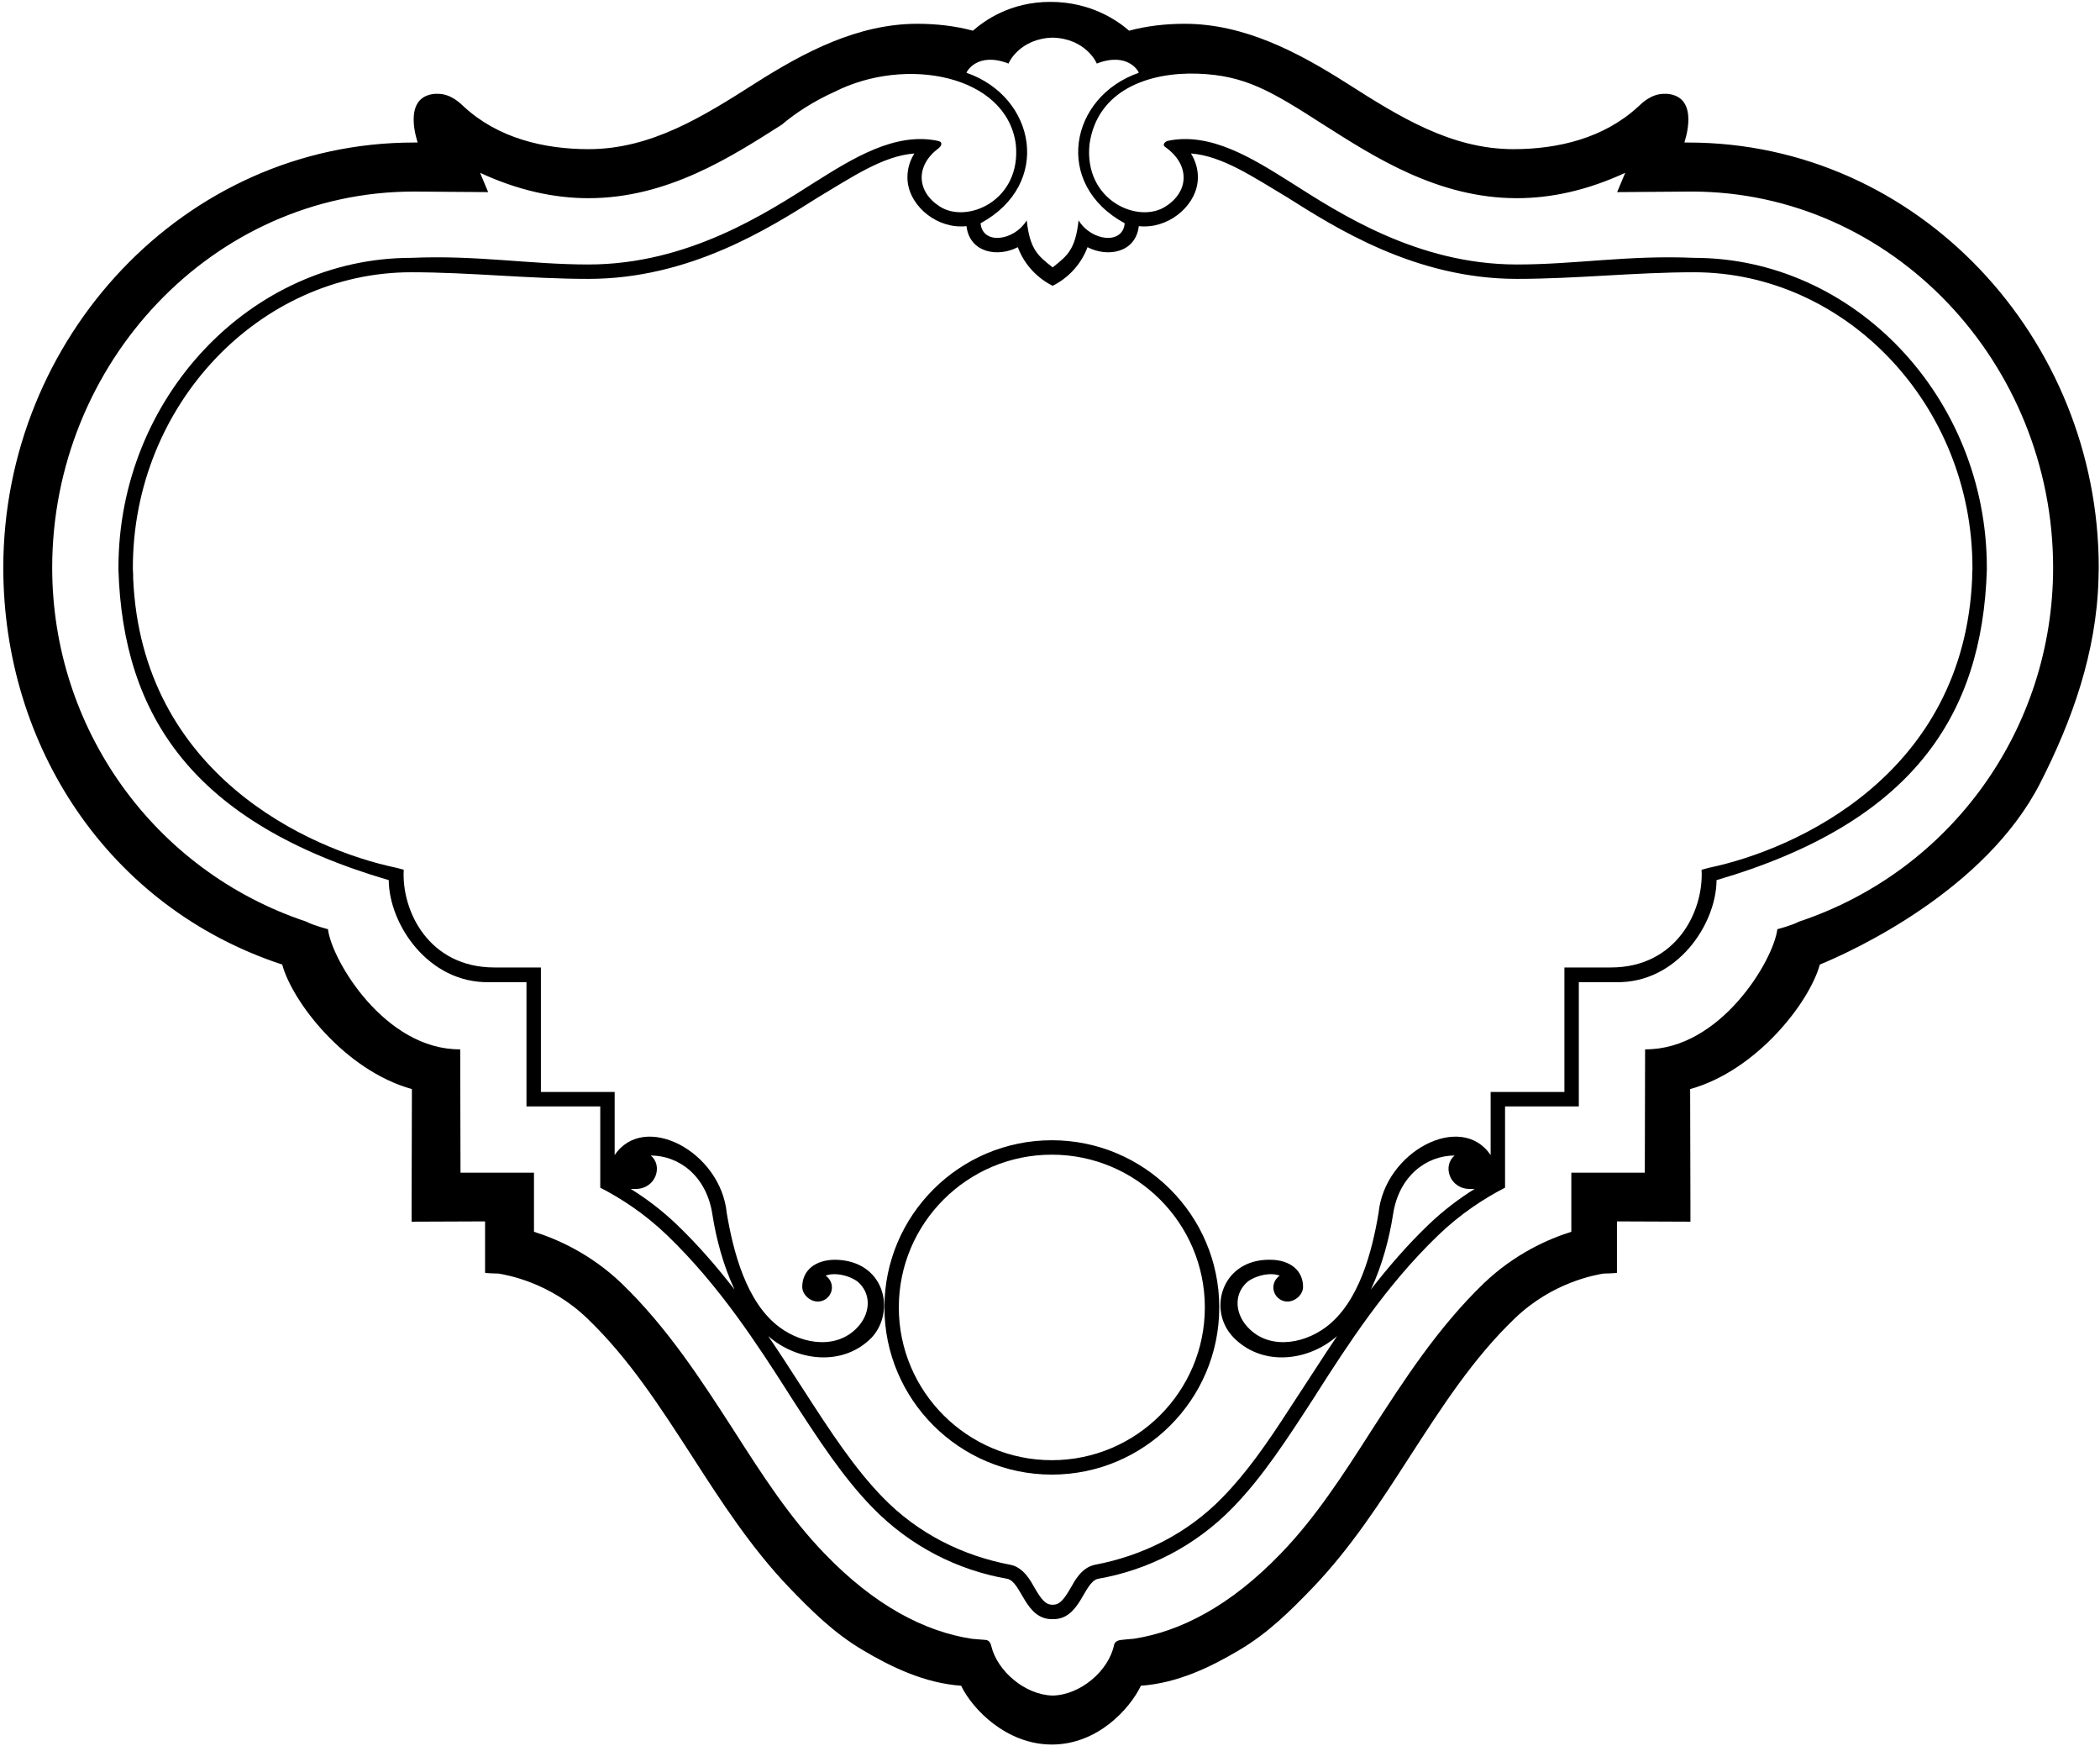 <?xml version="1.0" encoding="UTF-8"?>
<svg xmlns="http://www.w3.org/2000/svg" xmlns:xlink="http://www.w3.org/1999/xlink" width="516pt" height="429pt" viewBox="0 0 516 429" version="1.1">
<g id="surface1">
<path style=" stroke:none;fill-rule:nonzero;fill:rgb(0%,0%,0%);fill-opacity:1;" d="M 414.797 35.012 L 413.875 35.012 C 413.805 35.086 417.98 23.754 409.629 23.047 L 408.922 23.047 C 405.664 23.047 403.398 25.383 402.477 26.234 C 394.191 33.879 382.934 36.641 371.891 36.641 C 356.523 36.641 343.781 28.641 330.895 20.43 C 318.859 12.781 305.688 5.844 291.102 5.844 C 286.57 5.844 281.898 6.34 277.438 7.539 C 274.676 5.133 268.094 0.461 258.109 0.461 C 248.125 0.461 241.824 5.133 239.062 7.539 C 234.602 6.34 229.93 5.844 225.398 5.844 C 210.812 5.844 197.645 12.781 185.605 20.43 C 172.719 28.641 159.977 36.641 144.609 36.641 C 133.566 36.641 122.309 33.879 114.023 26.234 C 113.102 25.383 110.84 23.047 107.582 23.047 L 106.871 23.047 C 98.52 23.754 102.695 35.086 102.625 35.012 L 101.703 35.012 C 45.133 35.012 0.809 83.16 0.809 139.449 C 0.809 183.133 26.512 222.855 69.348 236.945 C 71.824 246.078 84.711 262.93 101.211 267.531 L 101.137 296.562 L 101.137 300.102 L 119.191 300.031 L 119.191 312.633 C 119.051 312.773 122.379 312.848 122.52 312.848 C 124.434 313.199 134.98 314.898 144.328 323.891 C 154.523 333.664 162.172 345.559 170.102 357.805 C 177.18 368.781 184.473 380.109 193.891 389.953 C 199.199 395.473 204.934 401.207 212.086 405.387 C 219.098 409.562 227.238 413.457 236.16 414.094 C 238.922 419.832 247.277 428.539 258.465 428.539 C 269.648 428.539 277.578 419.832 280.34 414.094 C 289.262 413.457 297.402 409.562 304.414 405.387 C 311.566 401.207 317.301 395.473 322.609 389.953 C 332.027 380.109 339.32 368.781 346.398 357.805 C 354.328 345.559 361.977 333.664 372.172 323.891 C 381.52 314.898 392.066 313.199 393.98 312.848 C 394.121 312.848 397.449 312.773 397.309 312.633 L 397.309 300.031 L 415.363 300.102 L 415.363 296.562 L 415.293 267.531 C 431.789 262.93 444.676 246.078 447.152 236.945 C 455.438 233.547 487.797 218.676 501.246 192.48 C 509.176 176.973 515.125 160.266 515.621 142.352 C 515.621 141.359 515.691 140.367 515.691 139.449 C 515.691 83.16 471.367 35.012 414.797 35.012 Z M 247.82 15.617 C 247.82 15.406 250.578 9.457 258.652 9.246 C 266.723 9.457 269.484 15.406 269.484 15.617 C 277.133 12.645 279.824 17.602 279.824 17.883 C 262.828 23.762 258.652 45.215 276.352 54.844 C 275.93 60.152 268.211 59.305 265.023 54.133 C 264.246 61.285 262.262 62.844 258.652 65.676 C 255.039 62.844 253.059 61.285 252.281 54.133 C 249.094 59.305 241.379 60.152 240.949 54.844 C 258.652 45.215 254.477 23.762 237.48 17.883 C 237.48 17.602 240.172 12.645 247.82 15.617 Z M 292.637 37.707 C 300.355 38.273 308.074 43.586 316.285 48.469 C 328.18 55.977 347.793 68.508 372.715 68.508 C 387.23 68.508 401.746 66.879 416.262 66.879 C 453.434 66.879 484.656 99.379 484.656 139.453 L 484.656 139.809 C 484.586 140.586 484.586 141.508 484.586 142.07 C 482.531 190.219 441.324 208.699 419.941 213.16 L 418.102 213.656 C 418.668 223.777 411.941 237.656 395.797 237.656 L 384.398 237.656 L 384.398 268.242 L 366.273 268.242 L 366.273 283.75 C 359.051 272.988 340.219 282.828 338.73 297.98 C 337.172 307.258 333.988 319.93 325.773 326.02 C 319.898 330.41 311.117 331.613 306.09 325.453 C 303.398 322.125 303.258 317.594 306.656 314.762 C 308.145 313.699 310.34 312.992 312.32 312.992 C 312.961 312.992 313.453 313.062 313.949 313.203 C 314.09 313.273 314.305 313.273 314.445 313.348 C 313.523 313.984 312.887 315.047 312.887 316.25 C 312.887 318.16 314.445 319.719 316.355 319.719 C 318.27 319.719 320.18 318.02 320.18 316.105 C 320.18 312.141 317.066 309.453 312.039 309.453 C 300.215 309.309 296.531 321.844 303.117 328.57 C 309.844 335.438 320.535 334.586 327.758 328.852 C 328.039 328.641 328.254 328.43 328.535 328.215 C 326.34 331.402 318.129 344.145 317.066 345.703 C 311.258 354.695 306.305 361.777 300.426 367.793 C 291.719 376.785 280.672 382.168 269.133 384.363 C 265.66 385 263.891 388.68 263.184 389.887 C 261.344 393.07 260.352 394.203 258.652 394.203 C 256.953 394.203 255.961 393.07 254.121 389.887 C 253.414 388.68 251.645 385 248.172 384.363 C 236.633 382.168 225.586 376.785 216.879 367.793 C 210.012 360.715 204.348 352.148 197.055 340.816 L 196.98 340.746 L 196.91 340.535 L 196.77 340.395 C 194.363 336.641 191.672 332.465 188.77 328.215 C 189.051 328.43 189.266 328.641 189.547 328.852 C 196.77 334.586 207.461 335.438 214.188 328.57 C 220.137 322.125 217.445 309.664 205.266 309.453 C 200.238 309.453 197.125 312.141 197.125 316.105 C 197.125 318.02 199.035 319.719 200.945 319.719 C 202.859 319.719 204.414 318.16 204.414 316.25 C 204.414 315.047 203.777 313.984 202.859 313.348 C 203 313.273 203.215 313.273 203.355 313.203 C 203.852 313.062 204.348 312.992 204.984 312.992 C 206.965 312.992 209.16 313.699 210.648 314.762 C 214.047 317.594 213.906 322.125 211.215 325.453 C 206.188 331.613 197.406 330.41 191.531 326.02 C 183.316 319.93 180.133 307.258 178.574 297.98 C 177.086 282.828 158.254 272.988 151.031 283.75 L 151.031 268.242 L 132.906 268.242 L 132.906 237.656 L 121.508 237.656 C 105.363 237.656 98.637 223.777 99.203 213.656 L 97.363 213.16 C 75.98 208.699 34.77 190.219 32.719 142.07 C 32.719 141.508 32.719 140.586 32.648 139.809 L 32.648 139.453 C 32.648 99.379 63.871 66.879 101.043 66.879 C 115.559 66.879 130.074 68.508 144.59 68.508 C 169.512 68.508 189.121 55.977 201.02 48.469 C 209.23 43.586 216.949 38.273 224.664 37.707 C 223.535 39.551 222.969 41.461 222.969 43.586 C 222.969 49.957 229.34 55.621 236.066 55.621 C 236.492 55.621 236.984 55.621 237.48 55.551 C 238.262 62.137 245.199 63.27 250.086 60.719 C 251.785 65.25 255.113 68.438 258.652 70.207 C 262.191 68.438 265.52 65.25 267.219 60.719 C 272.105 63.27 279.043 62.137 279.824 55.551 C 280.316 55.621 280.812 55.621 281.238 55.621 C 287.965 55.621 294.336 49.957 294.336 43.586 C 294.336 41.461 293.77 39.551 292.637 37.707 Z M 361.27 292.062 C 361.625 292.062 361.98 292.062 362.332 292.062 C 358.578 294.398 354.688 297.301 350.934 300.91 C 345.695 305.938 341.02 311.391 336.844 316.773 C 339.605 310.895 341.375 304.238 342.297 298.293 C 343.711 288.945 350.438 283.848 357.445 283.848 C 354.332 286.328 356.172 292.133 361.27 292.062 Z M 159.887 283.848 C 166.895 283.848 173.621 288.945 175.039 298.293 C 175.961 304.238 177.73 310.895 180.488 316.773 C 176.312 311.391 171.641 305.938 166.398 300.91 C 162.648 297.301 158.754 294.398 155 292.062 C 155.355 292.062 155.711 292.062 156.062 292.062 C 161.16 292.133 163.004 286.328 159.887 283.848 Z M 442.031 226.398 C 440.336 227.32 436.582 228.312 436.723 228.238 C 435.801 235.887 422.703 257.906 404.223 257.766 L 404.152 288.07 L 386.098 288.07 L 386.098 302.586 C 380.434 304.355 372.223 307.965 364.645 315.188 C 353.246 326.16 344.891 339.191 337.102 351.227 C 329.949 362.414 323.227 372.82 314.727 381.602 C 302.41 394.418 290.09 400.789 278.547 402.559 C 277.344 402.629 276.281 402.77 275.504 402.844 C 274.727 402.914 273.875 403.266 273.734 404.117 C 272.387 410.488 265.449 416.363 258.652 416.508 C 251.926 416.363 245.059 410.559 243.57 404.328 C 243.43 403.621 243.004 402.914 242.227 402.844 C 241.379 402.77 240.172 402.699 238.758 402.559 C 227.215 400.789 214.895 394.418 202.574 381.602 C 194.078 372.82 187.352 362.414 180.203 351.227 C 172.414 339.191 164.059 326.16 152.66 315.188 C 145.086 307.965 136.871 304.355 131.207 302.586 L 131.207 288.07 L 113.152 288.07 L 113.078 257.766 C 94.602 257.906 81.5 235.887 80.582 228.238 C 80.723 228.312 76.969 227.32 75.27 226.398 C 37.676 213.867 12.824 178.82 12.824 139.453 C 12.824 89.254 52.262 47.055 101.68 47.055 L 119.949 47.195 L 117.965 42.453 C 127.312 46.77 136.164 48.684 144.59 48.684 C 164.059 48.684 179.707 38.488 192.098 30.629 C 195.496 27.727 200.027 24.82 205.055 22.555 C 222.543 13.707 247.254 18.379 249.59 35.371 C 251.074 49.32 237.48 55.125 230.828 50.664 C 225.234 47.055 224.879 40.684 230.613 36.434 C 231.25 35.938 231.887 34.875 230.402 34.594 C 219.922 32.398 209.516 38.91 200.168 44.789 C 188.344 52.293 169.086 64.969 144.59 64.969 C 130.074 64.969 117.258 62.633 101.043 63.34 C 61.746 63.34 29.105 97.605 29.105 139.453 L 29.105 140.02 C 30.238 175.773 47.375 202.113 95.52 216.203 C 95.594 227.035 105.223 241.551 120.23 241.27 L 129.363 241.27 L 129.363 271.785 L 147.492 271.785 L 147.492 291.75 C 152.73 294.441 158.465 298.195 163.918 303.434 C 176.875 315.895 186.219 330.48 193.797 342.305 L 193.867 342.445 C 201.23 353.844 207.105 362.84 214.328 370.273 C 223.605 379.832 235.285 385.707 247.535 387.832 C 251.074 388.68 251.855 397.887 258.652 397.742 C 265.449 397.887 266.227 388.68 269.77 387.832 C 282.02 385.707 293.699 379.832 302.977 370.273 C 310.195 362.84 316.074 353.844 323.438 342.445 L 323.508 342.305 C 331.086 330.48 340.43 315.895 353.387 303.434 C 358.84 298.195 364.574 294.441 369.812 291.75 L 369.812 271.785 L 387.938 271.785 L 387.938 241.27 L 397.074 241.27 C 412.082 241.551 421.715 227.035 421.781 216.203 C 469.93 202.113 487.062 175.773 488.195 140.02 L 488.195 139.453 C 488.195 97.605 455.555 63.34 416.262 63.34 C 400.047 62.633 387.23 64.969 372.715 64.969 C 348.219 64.969 328.961 52.293 317.137 44.789 C 307.789 38.91 297.453 32.398 286.973 34.594 C 286.336 34.734 285.488 35.512 286.266 36.078 C 292.426 40.398 292.215 46.984 286.477 50.664 C 279.824 55.125 266.227 49.32 267.715 35.371 C 269.629 22.133 282.23 17.672 294.336 18.098 C 305.809 18.52 312.109 22.203 325.207 30.629 C 337.598 38.488 353.246 48.684 372.715 48.684 C 381.141 48.684 389.992 46.77 399.34 42.453 L 397.355 47.195 L 415.621 47.055 C 465.043 47.055 504.48 89.254 504.48 139.453 C 504.48 178.82 479.629 213.867 442.031 226.398 "/>
<path style=" stroke:none;fill-rule:nonzero;fill:rgb(0%,0%,0%);fill-opacity:1;" d="M 258.453 280.098 C 235.762 280.098 217.316 298.512 217.316 321.16 C 217.316 343.812 235.762 362.23 258.453 362.23 C 281.145 362.23 299.59 343.812 299.59 321.16 C 299.59 298.512 281.145 280.098 258.453 280.098 Z M 258.449 358.691 C 237.703 358.691 220.852 341.84 220.852 321.164 C 220.852 300.488 237.703 283.641 258.449 283.641 C 279.195 283.641 296.047 300.488 296.047 321.164 C 296.047 341.84 279.195 358.691 258.449 358.691 "/>
</g>
</svg>
